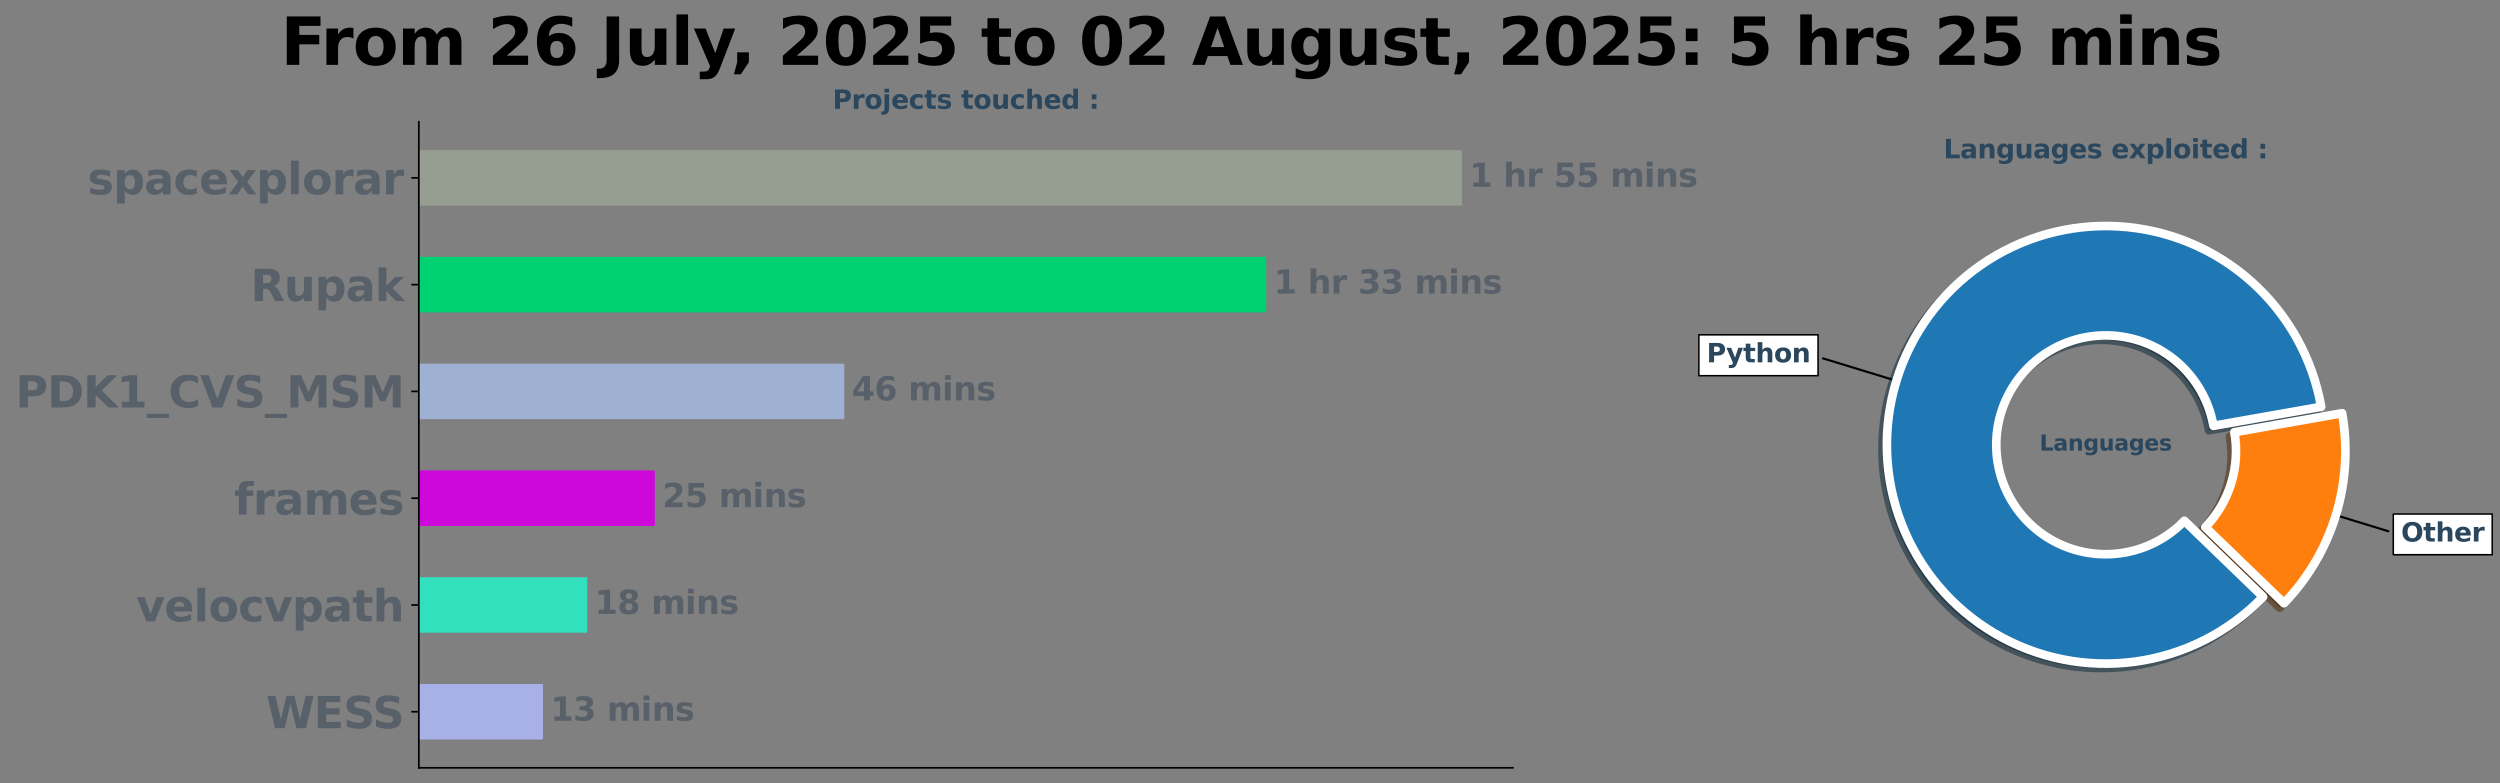 <?xml version="1.0" encoding="utf-8" standalone="no"?>
<!DOCTYPE svg PUBLIC "-//W3C//DTD SVG 1.1//EN"
  "http://www.w3.org/Graphics/SVG/1.1/DTD/svg11.dtd">
<svg xmlns:xlink="http://www.w3.org/1999/xlink" width="1155.876pt" height="362.2pt" viewBox="0 0 1155.876 362.2" xmlns="http://www.w3.org/2000/svg" version="1.1">
 <rect x="0" y="0" width="1155.876" height="362.2" fill="#808080" stroke="none"/>
 <defs>
  <style type="text/css">*{stroke-linejoin: round; stroke-linecap: butt}</style>
 </defs>
 <g id="figure_1">
  <g id="patch_1">
   <path d="M 0 362.2 
L 1155.876 362.2 
L 1155.876 0 
L 0 0 
L 0 362.2 
z
" style="fill: none"/>
  </g>
  <g id="axes_1">
   <g id="patch_2">
    <path d="M 193.644 355 
L 699.499 355 
L 699.499 56.32 
L 193.644 56.32 
L 193.644 355 
z
" style="fill: none"/>
   </g>
   <g id="patch_3">
    <path d="M 193.644 69.896 
L 675.41 69.896 
L 675.41 94.581 
L 193.644 94.581 
z
" clip-path="url(#p3ca68c5cbd)" style="fill: #959e91; stroke: #959e91; stroke-linejoin: miter"/>
   </g>
   <g id="patch_4">
    <path d="M 193.644 119.265 
L 584.951 119.265 
L 584.951 143.949 
L 193.644 143.949 
z
" clip-path="url(#p3ca68c5cbd)" style="fill: #00d271; stroke: #00d271; stroke-linejoin: miter"/>
   </g>
   <g id="patch_5">
    <path d="M 193.644 168.634 
L 389.843 168.634 
L 389.843 193.318 
L 193.644 193.318 
z
" clip-path="url(#p3ca68c5cbd)" style="fill: #9eb1d2; stroke: #9eb1d2; stroke-linejoin: miter"/>
   </g>
   <g id="patch_6">
    <path d="M 193.644 218.002 
L 302.249 218.002 
L 302.249 242.686 
L 193.644 242.686 
z
" clip-path="url(#p3ca68c5cbd)" style="fill: #cf08da; stroke: #cf08da; stroke-linejoin: miter"/>
   </g>
   <g id="patch_7">
    <path d="M 193.644 267.371 
L 271.005 267.371 
L 271.005 292.055 
L 193.644 292.055 
z
" clip-path="url(#p3ca68c5cbd)" style="fill: #31e0bd; stroke: #31e0bd; stroke-linejoin: miter"/>
   </g>
   <g id="patch_8">
    <path d="M 193.644 316.739 
L 250.539 316.739 
L 250.539 341.424 
L 193.644 341.424 
z
" clip-path="url(#p3ca68c5cbd)" style="fill: #a8b0e8; stroke: #a8b0e8; stroke-linejoin: miter"/>
   </g>
   <g id="matplotlib.axis_1"/>
   <g id="matplotlib.axis_2">
    <g id="ytick_1">
     <g id="line2d_1">
      <defs>
       <path id="m78c39ef7fd" d="M 0 0 
L -3.5 0 
" style="stroke: #000000; stroke-width: 0.8"/>
      </defs>
      <g>
       <use xlink:href="#m78c39ef7fd" x="193.644" y="82.239" style="stroke: #000000; stroke-width: 0.8"/>
      </g>
     </g>
     <g id="text_1">
      <!-- spacexplorar -->
      <g style="fill: #586069" transform="translate(40.472 89.837) scale(0.2 -0.2)">
       <defs>
        <path id="DejaVuSans-Bold-73" d="M 3272 3391 
L 3272 2541 
Q 2913 2691 2578 2766 
Q 2244 2841 1947 2841 
Q 1628 2841 1473 2761 
Q 1319 2681 1319 2516 
Q 1319 2381 1436 2309 
Q 1553 2238 1856 2203 
L 2053 2175 
Q 2913 2066 3209 1816 
Q 3506 1566 3506 1031 
Q 3506 472 3093 190 
Q 2681 -91 1863 -91 
Q 1516 -91 1145 -36 
Q 775 19 384 128 
L 384 978 
Q 719 816 1070 734 
Q 1422 653 1784 653 
Q 2113 653 2278 743 
Q 2444 834 2444 1013 
Q 2444 1163 2330 1236 
Q 2216 1309 1875 1350 
L 1678 1375 
Q 931 1469 631 1722 
Q 331 1975 331 2491 
Q 331 3047 712 3315 
Q 1094 3584 1881 3584 
Q 2191 3584 2531 3537 
Q 2872 3491 3272 3391 
z
" transform="scale(0.016)"/>
        <path id="DejaVuSans-Bold-70" d="M 1656 506 
L 1656 -1331 
L 538 -1331 
L 538 3500 
L 1656 3500 
L 1656 2988 
Q 1888 3294 2169 3439 
Q 2450 3584 2816 3584 
Q 3463 3584 3878 3070 
Q 4294 2556 4294 1747 
Q 4294 938 3878 423 
Q 3463 -91 2816 -91 
Q 2450 -91 2169 54 
Q 1888 200 1656 506 
z
M 2400 2772 
Q 2041 2772 1848 2508 
Q 1656 2244 1656 1747 
Q 1656 1250 1848 986 
Q 2041 722 2400 722 
Q 2759 722 2948 984 
Q 3138 1247 3138 1747 
Q 3138 2247 2948 2509 
Q 2759 2772 2400 2772 
z
" transform="scale(0.016)"/>
        <path id="DejaVuSans-Bold-61" d="M 2106 1575 
Q 1756 1575 1579 1456 
Q 1403 1338 1403 1106 
Q 1403 894 1545 773 
Q 1688 653 1941 653 
Q 2256 653 2472 879 
Q 2688 1106 2688 1447 
L 2688 1575 
L 2106 1575 
z
M 3816 1997 
L 3816 0 
L 2688 0 
L 2688 519 
Q 2463 200 2181 54 
Q 1900 -91 1497 -91 
Q 953 -91 614 226 
Q 275 544 275 1050 
Q 275 1666 698 1953 
Q 1122 2241 2028 2241 
L 2688 2241 
L 2688 2328 
Q 2688 2594 2478 2717 
Q 2269 2841 1825 2841 
Q 1466 2841 1156 2769 
Q 847 2697 581 2553 
L 581 3406 
Q 941 3494 1303 3539 
Q 1666 3584 2028 3584 
Q 2975 3584 3395 3211 
Q 3816 2838 3816 1997 
z
" transform="scale(0.016)"/>
        <path id="DejaVuSans-Bold-63" d="M 3366 3391 
L 3366 2478 
Q 3138 2634 2908 2709 
Q 2678 2784 2431 2784 
Q 1963 2784 1702 2511 
Q 1441 2238 1441 1747 
Q 1441 1256 1702 982 
Q 1963 709 2431 709 
Q 2694 709 2930 787 
Q 3166 866 3366 1019 
L 3366 103 
Q 3103 6 2833 -42 
Q 2563 -91 2291 -91 
Q 1344 -91 809 395 
Q 275 881 275 1747 
Q 275 2613 809 3098 
Q 1344 3584 2291 3584 
Q 2566 3584 2833 3536 
Q 3100 3488 3366 3391 
z
" transform="scale(0.016)"/>
        <path id="DejaVuSans-Bold-65" d="M 4031 1759 
L 4031 1441 
L 1416 1441 
Q 1456 1047 1700 850 
Q 1944 653 2381 653 
Q 2734 653 3104 758 
Q 3475 863 3866 1075 
L 3866 213 
Q 3469 63 3072 -14 
Q 2675 -91 2278 -91 
Q 1328 -91 801 392 
Q 275 875 275 1747 
Q 275 2603 792 3093 
Q 1309 3584 2216 3584 
Q 3041 3584 3536 3087 
Q 4031 2591 4031 1759 
z
M 2881 2131 
Q 2881 2450 2695 2645 
Q 2509 2841 2209 2841 
Q 1884 2841 1681 2658 
Q 1478 2475 1428 2131 
L 2881 2131 
z
" transform="scale(0.016)"/>
        <path id="DejaVuSans-Bold-78" d="M 1422 1791 
L 159 3500 
L 1344 3500 
L 2059 2463 
L 2784 3500 
L 3969 3500 
L 2706 1797 
L 4031 0 
L 2847 0 
L 2059 1106 
L 1281 0 
L 97 0 
L 1422 1791 
z
" transform="scale(0.016)"/>
        <path id="DejaVuSans-Bold-6c" d="M 538 4863 
L 1656 4863 
L 1656 0 
L 538 0 
L 538 4863 
z
" transform="scale(0.016)"/>
        <path id="DejaVuSans-Bold-6f" d="M 2203 2784 
Q 1831 2784 1636 2517 
Q 1441 2250 1441 1747 
Q 1441 1244 1636 976 
Q 1831 709 2203 709 
Q 2569 709 2762 976 
Q 2956 1244 2956 1747 
Q 2956 2250 2762 2517 
Q 2569 2784 2203 2784 
z
M 2203 3584 
Q 3106 3584 3614 3096 
Q 4122 2609 4122 1747 
Q 4122 884 3614 396 
Q 3106 -91 2203 -91 
Q 1297 -91 786 396 
Q 275 884 275 1747 
Q 275 2609 786 3096 
Q 1297 3584 2203 3584 
z
" transform="scale(0.016)"/>
        <path id="DejaVuSans-Bold-72" d="M 3138 2547 
Q 2991 2616 2845 2648 
Q 2700 2681 2553 2681 
Q 2122 2681 1889 2404 
Q 1656 2128 1656 1613 
L 1656 0 
L 538 0 
L 538 3500 
L 1656 3500 
L 1656 2925 
Q 1872 3269 2151 3426 
Q 2431 3584 2822 3584 
Q 2878 3584 2943 3579 
Q 3009 3575 3134 3559 
L 3138 2547 
z
" transform="scale(0.016)"/>
       </defs>
       <use xlink:href="#DejaVuSans-Bold-73"/>
       <use xlink:href="#DejaVuSans-Bold-70" x="59.521"/>
       <use xlink:href="#DejaVuSans-Bold-61" x="131.104"/>
       <use xlink:href="#DejaVuSans-Bold-63" x="198.584"/>
       <use xlink:href="#DejaVuSans-Bold-65" x="257.861"/>
       <use xlink:href="#DejaVuSans-Bold-78" x="325.684"/>
       <use xlink:href="#DejaVuSans-Bold-70" x="390.186"/>
       <use xlink:href="#DejaVuSans-Bold-6c" x="461.768"/>
       <use xlink:href="#DejaVuSans-Bold-6f" x="496.045"/>
       <use xlink:href="#DejaVuSans-Bold-72" x="564.746"/>
       <use xlink:href="#DejaVuSans-Bold-61" x="614.062"/>
       <use xlink:href="#DejaVuSans-Bold-72" x="681.543"/>
      </g>
     </g>
    </g>
    <g id="ytick_2">
     <g id="line2d_2">
      <g>
       <use xlink:href="#m78c39ef7fd" x="193.644" y="131.607" style="stroke: #000000; stroke-width: 0.8"/>
      </g>
     </g>
     <g id="text_2">
      <!-- Rupak -->
      <g style="fill: #586069" transform="translate(115.894 139.206) scale(0.2 -0.2)">
       <defs>
        <path id="DejaVuSans-Bold-52" d="M 2297 2597 
Q 2675 2597 2839 2737 
Q 3003 2878 3003 3200 
Q 3003 3519 2839 3656 
Q 2675 3794 2297 3794 
L 1791 3794 
L 1791 2597 
L 2297 2597 
z
M 1791 1766 
L 1791 0 
L 588 0 
L 588 4666 
L 2425 4666 
Q 3347 4666 3776 4356 
Q 4206 4047 4206 3378 
Q 4206 2916 3982 2619 
Q 3759 2322 3309 2181 
Q 3556 2125 3751 1926 
Q 3947 1728 4147 1325 
L 4800 0 
L 3519 0 
L 2950 1159 
Q 2778 1509 2601 1637 
Q 2425 1766 2131 1766 
L 1791 1766 
z
" transform="scale(0.016)"/>
        <path id="DejaVuSans-Bold-75" d="M 500 1363 
L 500 3500 
L 1625 3500 
L 1625 3150 
Q 1625 2866 1622 2436 
Q 1619 2006 1619 1863 
Q 1619 1441 1641 1255 
Q 1663 1069 1716 984 
Q 1784 875 1895 815 
Q 2006 756 2150 756 
Q 2500 756 2700 1025 
Q 2900 1294 2900 1772 
L 2900 3500 
L 4019 3500 
L 4019 0 
L 2900 0 
L 2900 506 
Q 2647 200 2364 54 
Q 2081 -91 1741 -91 
Q 1134 -91 817 281 
Q 500 653 500 1363 
z
" transform="scale(0.016)"/>
        <path id="DejaVuSans-Bold-6b" d="M 538 4863 
L 1656 4863 
L 1656 2216 
L 2944 3500 
L 4244 3500 
L 2534 1894 
L 4378 0 
L 3022 0 
L 1656 1459 
L 1656 0 
L 538 0 
L 538 4863 
z
" transform="scale(0.016)"/>
       </defs>
       <use xlink:href="#DejaVuSans-Bold-52"/>
       <use xlink:href="#DejaVuSans-Bold-75" x="77.002"/>
       <use xlink:href="#DejaVuSans-Bold-70" x="148.193"/>
       <use xlink:href="#DejaVuSans-Bold-61" x="219.775"/>
       <use xlink:href="#DejaVuSans-Bold-6b" x="287.256"/>
      </g>
     </g>
    </g>
    <g id="ytick_3">
     <g id="line2d_3">
      <g>
       <use xlink:href="#m78c39ef7fd" x="193.644" y="180.976" style="stroke: #000000; stroke-width: 0.8"/>
      </g>
     </g>
     <g id="text_3">
      <!-- PDK1_CVS_MSM -->
      <g style="fill: #586069" transform="translate(7.2 188.398) scale(0.2 -0.2)">
       <defs>
        <path id="DejaVuSans-Bold-50" d="M 588 4666 
L 2584 4666 
Q 3475 4666 3951 4270 
Q 4428 3875 4428 3144 
Q 4428 2409 3951 2014 
Q 3475 1619 2584 1619 
L 1791 1619 
L 1791 0 
L 588 0 
L 588 4666 
z
M 1791 3794 
L 1791 2491 
L 2456 2491 
Q 2806 2491 2997 2661 
Q 3188 2831 3188 3144 
Q 3188 3456 2997 3625 
Q 2806 3794 2456 3794 
L 1791 3794 
z
" transform="scale(0.016)"/>
        <path id="DejaVuSans-Bold-44" d="M 1791 3756 
L 1791 909 
L 2222 909 
Q 2959 909 3348 1275 
Q 3738 1641 3738 2338 
Q 3738 3031 3350 3393 
Q 2963 3756 2222 3756 
L 1791 3756 
z
M 588 4666 
L 1856 4666 
Q 2919 4666 3439 4514 
Q 3959 4363 4331 4000 
Q 4659 3684 4818 3271 
Q 4978 2859 4978 2338 
Q 4978 1809 4818 1395 
Q 4659 981 4331 666 
Q 3956 303 3431 151 
Q 2906 0 1856 0 
L 588 0 
L 588 4666 
z
" transform="scale(0.016)"/>
        <path id="DejaVuSans-Bold-4b" d="M 588 4666 
L 1791 4666 
L 1791 2963 
L 3525 4666 
L 4922 4666 
L 2675 2456 
L 5153 0 
L 3647 0 
L 1791 1838 
L 1791 0 
L 588 0 
L 588 4666 
z
" transform="scale(0.016)"/>
        <path id="DejaVuSans-Bold-31" d="M 750 831 
L 1813 831 
L 1813 3847 
L 722 3622 
L 722 4441 
L 1806 4666 
L 2950 4666 
L 2950 831 
L 4013 831 
L 4013 0 
L 750 0 
L 750 831 
z
" transform="scale(0.016)"/>
        <path id="DejaVuSans-Bold-5f" d="M 3200 -916 
L 3200 -1509 
L 0 -1509 
L 0 -916 
L 3200 -916 
z
" transform="scale(0.016)"/>
        <path id="DejaVuSans-Bold-43" d="M 4288 256 
Q 3956 84 3597 -3 
Q 3238 -91 2847 -91 
Q 1681 -91 1000 561 
Q 319 1213 319 2328 
Q 319 3447 1000 4098 
Q 1681 4750 2847 4750 
Q 3238 4750 3597 4662 
Q 3956 4575 4288 4403 
L 4288 3438 
Q 3953 3666 3628 3772 
Q 3303 3878 2944 3878 
Q 2300 3878 1931 3465 
Q 1563 3053 1563 2328 
Q 1563 1606 1931 1193 
Q 2300 781 2944 781 
Q 3303 781 3628 887 
Q 3953 994 4288 1222 
L 4288 256 
z
" transform="scale(0.016)"/>
        <path id="DejaVuSans-Bold-56" d="M 31 4666 
L 1241 4666 
L 2478 1222 
L 3713 4666 
L 4922 4666 
L 3194 0 
L 1759 0 
L 31 4666 
z
" transform="scale(0.016)"/>
        <path id="DejaVuSans-Bold-53" d="M 3834 4519 
L 3834 3531 
Q 3450 3703 3084 3790 
Q 2719 3878 2394 3878 
Q 1963 3878 1756 3759 
Q 1550 3641 1550 3391 
Q 1550 3203 1689 3098 
Q 1828 2994 2194 2919 
L 2706 2816 
Q 3484 2659 3812 2340 
Q 4141 2022 4141 1434 
Q 4141 663 3683 286 
Q 3225 -91 2284 -91 
Q 1841 -91 1394 -6 
Q 947 78 500 244 
L 500 1259 
Q 947 1022 1364 901 
Q 1781 781 2169 781 
Q 2563 781 2772 912 
Q 2981 1044 2981 1288 
Q 2981 1506 2839 1625 
Q 2697 1744 2272 1838 
L 1806 1941 
Q 1106 2091 782 2419 
Q 459 2747 459 3303 
Q 459 4000 909 4375 
Q 1359 4750 2203 4750 
Q 2588 4750 2994 4692 
Q 3400 4634 3834 4519 
z
" transform="scale(0.016)"/>
        <path id="DejaVuSans-Bold-4d" d="M 588 4666 
L 2119 4666 
L 3181 2169 
L 4250 4666 
L 5778 4666 
L 5778 0 
L 4641 0 
L 4641 3413 
L 3566 897 
L 2803 897 
L 1728 3413 
L 1728 0 
L 588 0 
L 588 4666 
z
" transform="scale(0.016)"/>
       </defs>
       <use xlink:href="#DejaVuSans-Bold-50"/>
       <use xlink:href="#DejaVuSans-Bold-44" x="73.291"/>
       <use xlink:href="#DejaVuSans-Bold-4b" x="156.299"/>
       <use xlink:href="#DejaVuSans-Bold-31" x="233.789"/>
       <use xlink:href="#DejaVuSans-Bold-5f" x="303.369"/>
       <use xlink:href="#DejaVuSans-Bold-43" x="353.369"/>
       <use xlink:href="#DejaVuSans-Bold-56" x="426.758"/>
       <use xlink:href="#DejaVuSans-Bold-53" x="504.15"/>
       <use xlink:href="#DejaVuSans-Bold-5f" x="576.172"/>
       <use xlink:href="#DejaVuSans-Bold-4d" x="626.172"/>
       <use xlink:href="#DejaVuSans-Bold-53" x="725.684"/>
       <use xlink:href="#DejaVuSans-Bold-4d" x="797.705"/>
      </g>
     </g>
    </g>
    <g id="ytick_4">
     <g id="line2d_4">
      <g>
       <use xlink:href="#m78c39ef7fd" x="193.644" y="230.344" style="stroke: #000000; stroke-width: 0.8"/>
      </g>
     </g>
     <g id="text_4">
      <!-- frames -->
      <g style="fill: #586069" transform="translate(108.275 237.943) scale(0.2 -0.2)">
       <defs>
        <path id="DejaVuSans-Bold-66" d="M 2841 4863 
L 2841 4128 
L 2222 4128 
Q 1984 4128 1890 4042 
Q 1797 3956 1797 3744 
L 1797 3500 
L 2753 3500 
L 2753 2700 
L 1797 2700 
L 1797 0 
L 678 0 
L 678 2700 
L 122 2700 
L 122 3500 
L 678 3500 
L 678 3744 
Q 678 4316 997 4589 
Q 1316 4863 1984 4863 
L 2841 4863 
z
" transform="scale(0.016)"/>
        <path id="DejaVuSans-Bold-6d" d="M 3781 2919 
Q 3994 3244 4286 3414 
Q 4578 3584 4928 3584 
Q 5531 3584 5847 3212 
Q 6163 2841 6163 2131 
L 6163 0 
L 5038 0 
L 5038 1825 
Q 5041 1866 5042 1909 
Q 5044 1953 5044 2034 
Q 5044 2406 4934 2573 
Q 4825 2741 4581 2741 
Q 4263 2741 4089 2478 
Q 3916 2216 3909 1719 
L 3909 0 
L 2784 0 
L 2784 1825 
Q 2784 2406 2684 2573 
Q 2584 2741 2328 2741 
Q 2006 2741 1831 2477 
Q 1656 2213 1656 1722 
L 1656 0 
L 531 0 
L 531 3500 
L 1656 3500 
L 1656 2988 
Q 1863 3284 2130 3434 
Q 2397 3584 2719 3584 
Q 3081 3584 3359 3409 
Q 3638 3234 3781 2919 
z
" transform="scale(0.016)"/>
       </defs>
       <use xlink:href="#DejaVuSans-Bold-66"/>
       <use xlink:href="#DejaVuSans-Bold-72" x="43.506"/>
       <use xlink:href="#DejaVuSans-Bold-61" x="92.822"/>
       <use xlink:href="#DejaVuSans-Bold-6d" x="160.303"/>
       <use xlink:href="#DejaVuSans-Bold-65" x="264.502"/>
       <use xlink:href="#DejaVuSans-Bold-73" x="332.324"/>
      </g>
     </g>
    </g>
    <g id="ytick_5">
     <g id="line2d_5">
      <g>
       <use xlink:href="#m78c39ef7fd" x="193.644" y="279.713" style="stroke: #000000; stroke-width: 0.8"/>
      </g>
     </g>
     <g id="text_5">
      <!-- velocvpath -->
      <g style="fill: #586069" transform="translate(62.941 287.311) scale(0.2 -0.2)">
       <defs>
        <path id="DejaVuSans-Bold-76" d="M 97 3500 
L 1216 3500 
L 2088 1081 
L 2956 3500 
L 4078 3500 
L 2700 0 
L 1472 0 
L 97 3500 
z
" transform="scale(0.016)"/>
        <path id="DejaVuSans-Bold-74" d="M 1759 4494 
L 1759 3500 
L 2913 3500 
L 2913 2700 
L 1759 2700 
L 1759 1216 
Q 1759 972 1856 886 
Q 1953 800 2241 800 
L 2816 800 
L 2816 0 
L 1856 0 
Q 1194 0 917 276 
Q 641 553 641 1216 
L 641 2700 
L 84 2700 
L 84 3500 
L 641 3500 
L 641 4494 
L 1759 4494 
z
" transform="scale(0.016)"/>
        <path id="DejaVuSans-Bold-68" d="M 4056 2131 
L 4056 0 
L 2931 0 
L 2931 347 
L 2931 1625 
Q 2931 2084 2911 2256 
Q 2891 2428 2841 2509 
Q 2775 2619 2662 2680 
Q 2550 2741 2406 2741 
Q 2056 2741 1856 2470 
Q 1656 2200 1656 1722 
L 1656 0 
L 538 0 
L 538 4863 
L 1656 4863 
L 1656 2988 
Q 1909 3294 2193 3439 
Q 2478 3584 2822 3584 
Q 3428 3584 3742 3212 
Q 4056 2841 4056 2131 
z
" transform="scale(0.016)"/>
       </defs>
       <use xlink:href="#DejaVuSans-Bold-76"/>
       <use xlink:href="#DejaVuSans-Bold-65" x="65.186"/>
       <use xlink:href="#DejaVuSans-Bold-6c" x="133.008"/>
       <use xlink:href="#DejaVuSans-Bold-6f" x="167.285"/>
       <use xlink:href="#DejaVuSans-Bold-63" x="235.986"/>
       <use xlink:href="#DejaVuSans-Bold-76" x="295.264"/>
       <use xlink:href="#DejaVuSans-Bold-70" x="360.449"/>
       <use xlink:href="#DejaVuSans-Bold-61" x="432.031"/>
       <use xlink:href="#DejaVuSans-Bold-74" x="499.512"/>
       <use xlink:href="#DejaVuSans-Bold-68" x="547.314"/>
      </g>
     </g>
    </g>
    <g id="ytick_6">
     <g id="line2d_6">
      <g>
       <use xlink:href="#m78c39ef7fd" x="193.644" y="329.081" style="stroke: #000000; stroke-width: 0.8"/>
      </g>
     </g>
     <g id="text_6">
      <!-- WESS -->
      <g style="fill: #586069" transform="translate(123.016 336.68) scale(0.2 -0.2)">
       <defs>
        <path id="DejaVuSans-Bold-57" d="M 191 4666 
L 1344 4666 
L 2150 1275 
L 2950 4666 
L 4109 4666 
L 4909 1275 
L 5716 4666 
L 6859 4666 
L 5759 0 
L 4372 0 
L 3525 3547 
L 2688 0 
L 1300 0 
L 191 4666 
z
" transform="scale(0.016)"/>
        <path id="DejaVuSans-Bold-45" d="M 588 4666 
L 3834 4666 
L 3834 3756 
L 1791 3756 
L 1791 2888 
L 3713 2888 
L 3713 1978 
L 1791 1978 
L 1791 909 
L 3903 909 
L 3903 0 
L 588 0 
L 588 4666 
z
" transform="scale(0.016)"/>
       </defs>
       <use xlink:href="#DejaVuSans-Bold-57"/>
       <use xlink:href="#DejaVuSans-Bold-45" x="110.303"/>
       <use xlink:href="#DejaVuSans-Bold-53" x="178.613"/>
       <use xlink:href="#DejaVuSans-Bold-53" x="246.135"/>
      </g>
     </g>
    </g>
   </g>
   <g id="patch_9">
    <path d="M 193.644 355 
L 193.644 56.32 
" style="fill: none; stroke: #000000; stroke-width: 0.8; stroke-linejoin: miter; stroke-linecap: square"/>
   </g>
   <g id="patch_10">
    <path d="M 193.644 355 
L 699.499 355 
" style="fill: none; stroke: #000000; stroke-width: 0.8; stroke-linejoin: miter; stroke-linecap: square"/>
   </g>
   <g id="text_7">
    <!-- 1 hr 55 mins -->
    <g style="fill: #586069" transform="translate(679.41 86.378) scale(0.15 -0.15)">
     <defs>
      <path id="DejaVuSans-Bold-20" transform="scale(0.016)"/>
      <path id="DejaVuSans-Bold-35" d="M 678 4666 
L 3669 4666 
L 3669 3781 
L 1638 3781 
L 1638 3059 
Q 1775 3097 1914 3117 
Q 2053 3138 2203 3138 
Q 3056 3138 3531 2711 
Q 4006 2284 4006 1522 
Q 4006 766 3489 337 
Q 2972 -91 2053 -91 
Q 1656 -91 1267 -14 
Q 878 63 494 219 
L 494 1166 
Q 875 947 1217 837 
Q 1559 728 1863 728 
Q 2300 728 2551 942 
Q 2803 1156 2803 1522 
Q 2803 1891 2551 2103 
Q 2300 2316 1863 2316 
Q 1603 2316 1309 2248 
Q 1016 2181 678 2041 
L 678 4666 
z
" transform="scale(0.016)"/>
      <path id="DejaVuSans-Bold-69" d="M 538 3500 
L 1656 3500 
L 1656 0 
L 538 0 
L 538 3500 
z
M 538 4863 
L 1656 4863 
L 1656 3950 
L 538 3950 
L 538 4863 
z
" transform="scale(0.016)"/>
      <path id="DejaVuSans-Bold-6e" d="M 4056 2131 
L 4056 0 
L 2931 0 
L 2931 347 
L 2931 1631 
Q 2931 2084 2911 2256 
Q 2891 2428 2841 2509 
Q 2775 2619 2662 2680 
Q 2550 2741 2406 2741 
Q 2056 2741 1856 2470 
Q 1656 2200 1656 1722 
L 1656 0 
L 538 0 
L 538 3500 
L 1656 3500 
L 1656 2988 
Q 1909 3294 2193 3439 
Q 2478 3584 2822 3584 
Q 3428 3584 3742 3212 
Q 4056 2841 4056 2131 
z
" transform="scale(0.016)"/>
     </defs>
     <use xlink:href="#DejaVuSans-Bold-31"/>
     <use xlink:href="#DejaVuSans-Bold-20" x="69.58"/>
     <use xlink:href="#DejaVuSans-Bold-68" x="104.395"/>
     <use xlink:href="#DejaVuSans-Bold-72" x="175.586"/>
     <use xlink:href="#DejaVuSans-Bold-20" x="224.902"/>
     <use xlink:href="#DejaVuSans-Bold-35" x="259.717"/>
     <use xlink:href="#DejaVuSans-Bold-35" x="329.297"/>
     <use xlink:href="#DejaVuSans-Bold-20" x="398.877"/>
     <use xlink:href="#DejaVuSans-Bold-6d" x="433.691"/>
     <use xlink:href="#DejaVuSans-Bold-69" x="537.891"/>
     <use xlink:href="#DejaVuSans-Bold-6e" x="572.168"/>
     <use xlink:href="#DejaVuSans-Bold-73" x="643.359"/>
    </g>
   </g>
   <g id="text_8">
    <!-- 1 hr 33 mins -->
    <g style="fill: #586069" transform="translate(588.951 135.746) scale(0.15 -0.15)">
     <defs>
      <path id="DejaVuSans-Bold-33" d="M 2981 2516 
Q 3453 2394 3698 2092 
Q 3944 1791 3944 1325 
Q 3944 631 3412 270 
Q 2881 -91 1863 -91 
Q 1503 -91 1142 -33 
Q 781 25 428 141 
L 428 1069 
Q 766 900 1098 814 
Q 1431 728 1753 728 
Q 2231 728 2486 893 
Q 2741 1059 2741 1369 
Q 2741 1688 2480 1852 
Q 2219 2016 1709 2016 
L 1228 2016 
L 1228 2791 
L 1734 2791 
Q 2188 2791 2409 2933 
Q 2631 3075 2631 3366 
Q 2631 3634 2415 3781 
Q 2200 3928 1806 3928 
Q 1516 3928 1219 3862 
Q 922 3797 628 3669 
L 628 4550 
Q 984 4650 1334 4700 
Q 1684 4750 2022 4750 
Q 2931 4750 3382 4451 
Q 3834 4153 3834 3553 
Q 3834 3144 3618 2883 
Q 3403 2622 2981 2516 
z
" transform="scale(0.016)"/>
     </defs>
     <use xlink:href="#DejaVuSans-Bold-31"/>
     <use xlink:href="#DejaVuSans-Bold-20" x="69.58"/>
     <use xlink:href="#DejaVuSans-Bold-68" x="104.395"/>
     <use xlink:href="#DejaVuSans-Bold-72" x="175.586"/>
     <use xlink:href="#DejaVuSans-Bold-20" x="224.902"/>
     <use xlink:href="#DejaVuSans-Bold-33" x="259.717"/>
     <use xlink:href="#DejaVuSans-Bold-33" x="329.297"/>
     <use xlink:href="#DejaVuSans-Bold-20" x="398.877"/>
     <use xlink:href="#DejaVuSans-Bold-6d" x="433.691"/>
     <use xlink:href="#DejaVuSans-Bold-69" x="537.891"/>
     <use xlink:href="#DejaVuSans-Bold-6e" x="572.168"/>
     <use xlink:href="#DejaVuSans-Bold-73" x="643.359"/>
    </g>
   </g>
   <g id="text_9">
    <!-- 46 mins -->
    <g style="fill: #586069" transform="translate(393.843 185.115) scale(0.15 -0.15)">
     <defs>
      <path id="DejaVuSans-Bold-34" d="M 2356 3675 
L 1038 1722 
L 2356 1722 
L 2356 3675 
z
M 2156 4666 
L 3494 4666 
L 3494 1722 
L 4159 1722 
L 4159 850 
L 3494 850 
L 3494 0 
L 2356 0 
L 2356 850 
L 288 850 
L 288 1881 
L 2156 4666 
z
" transform="scale(0.016)"/>
      <path id="DejaVuSans-Bold-36" d="M 2316 2303 
Q 2000 2303 1842 2098 
Q 1684 1894 1684 1484 
Q 1684 1075 1842 870 
Q 2000 666 2316 666 
Q 2634 666 2792 870 
Q 2950 1075 2950 1484 
Q 2950 1894 2792 2098 
Q 2634 2303 2316 2303 
z
M 3803 4544 
L 3803 3681 
Q 3506 3822 3243 3889 
Q 2981 3956 2731 3956 
Q 2194 3956 1894 3657 
Q 1594 3359 1544 2772 
Q 1750 2925 1990 3001 
Q 2231 3078 2516 3078 
Q 3231 3078 3670 2659 
Q 4109 2241 4109 1563 
Q 4109 813 3618 361 
Q 3128 -91 2303 -91 
Q 1394 -91 895 523 
Q 397 1138 397 2266 
Q 397 3422 980 4083 
Q 1563 4744 2578 4744 
Q 2900 4744 3203 4694 
Q 3506 4644 3803 4544 
z
" transform="scale(0.016)"/>
     </defs>
     <use xlink:href="#DejaVuSans-Bold-34"/>
     <use xlink:href="#DejaVuSans-Bold-36" x="69.58"/>
     <use xlink:href="#DejaVuSans-Bold-20" x="139.16"/>
     <use xlink:href="#DejaVuSans-Bold-6d" x="173.975"/>
     <use xlink:href="#DejaVuSans-Bold-69" x="278.174"/>
     <use xlink:href="#DejaVuSans-Bold-6e" x="312.451"/>
     <use xlink:href="#DejaVuSans-Bold-73" x="383.643"/>
    </g>
   </g>
   <g id="text_10">
    <!-- 25 mins -->
    <g style="fill: #586069" transform="translate(306.249 234.483) scale(0.15 -0.15)">
     <defs>
      <path id="DejaVuSans-Bold-32" d="M 1844 884 
L 3897 884 
L 3897 0 
L 506 0 
L 506 884 
L 2209 2388 
Q 2438 2594 2547 2791 
Q 2656 2988 2656 3200 
Q 2656 3528 2436 3728 
Q 2216 3928 1850 3928 
Q 1569 3928 1234 3808 
Q 900 3688 519 3450 
L 519 4475 
Q 925 4609 1322 4679 
Q 1719 4750 2100 4750 
Q 2938 4750 3402 4381 
Q 3866 4013 3866 3353 
Q 3866 2972 3669 2642 
Q 3472 2313 2841 1759 
L 1844 884 
z
" transform="scale(0.016)"/>
     </defs>
     <use xlink:href="#DejaVuSans-Bold-32"/>
     <use xlink:href="#DejaVuSans-Bold-35" x="69.58"/>
     <use xlink:href="#DejaVuSans-Bold-20" x="139.16"/>
     <use xlink:href="#DejaVuSans-Bold-6d" x="173.975"/>
     <use xlink:href="#DejaVuSans-Bold-69" x="278.174"/>
     <use xlink:href="#DejaVuSans-Bold-6e" x="312.451"/>
     <use xlink:href="#DejaVuSans-Bold-73" x="383.643"/>
    </g>
   </g>
   <g id="text_11">
    <!-- 18 mins -->
    <g style="fill: #586069" transform="translate(275.005 283.852) scale(0.15 -0.15)">
     <defs>
      <path id="DejaVuSans-Bold-38" d="M 2228 2088 
Q 1891 2088 1709 1903 
Q 1528 1719 1528 1375 
Q 1528 1031 1709 848 
Q 1891 666 2228 666 
Q 2563 666 2741 848 
Q 2919 1031 2919 1375 
Q 2919 1722 2741 1905 
Q 2563 2088 2228 2088 
z
M 1350 2484 
Q 925 2613 709 2878 
Q 494 3144 494 3541 
Q 494 4131 934 4440 
Q 1375 4750 2228 4750 
Q 3075 4750 3515 4442 
Q 3956 4134 3956 3541 
Q 3956 3144 3739 2878 
Q 3522 2613 3097 2484 
Q 3572 2353 3814 2058 
Q 4056 1763 4056 1313 
Q 4056 619 3595 264 
Q 3134 -91 2228 -91 
Q 1319 -91 855 264 
Q 391 619 391 1313 
Q 391 1763 633 2058 
Q 875 2353 1350 2484 
z
M 1631 3419 
Q 1631 3141 1786 2991 
Q 1941 2841 2228 2841 
Q 2509 2841 2662 2991 
Q 2816 3141 2816 3419 
Q 2816 3697 2662 3845 
Q 2509 3994 2228 3994 
Q 1941 3994 1786 3844 
Q 1631 3694 1631 3419 
z
" transform="scale(0.016)"/>
     </defs>
     <use xlink:href="#DejaVuSans-Bold-31"/>
     <use xlink:href="#DejaVuSans-Bold-38" x="69.58"/>
     <use xlink:href="#DejaVuSans-Bold-20" x="139.16"/>
     <use xlink:href="#DejaVuSans-Bold-6d" x="173.975"/>
     <use xlink:href="#DejaVuSans-Bold-69" x="278.174"/>
     <use xlink:href="#DejaVuSans-Bold-6e" x="312.451"/>
     <use xlink:href="#DejaVuSans-Bold-73" x="383.643"/>
    </g>
   </g>
   <g id="text_12">
    <!-- 13 mins -->
    <g style="fill: #586069" transform="translate(254.539 333.221) scale(0.15 -0.15)">
     <use xlink:href="#DejaVuSans-Bold-31"/>
     <use xlink:href="#DejaVuSans-Bold-33" x="69.58"/>
     <use xlink:href="#DejaVuSans-Bold-20" x="139.16"/>
     <use xlink:href="#DejaVuSans-Bold-6d" x="173.975"/>
     <use xlink:href="#DejaVuSans-Bold-69" x="278.174"/>
     <use xlink:href="#DejaVuSans-Bold-6e" x="312.451"/>
     <use xlink:href="#DejaVuSans-Bold-73" x="383.643"/>
    </g>
   </g>
   <g id="text_13">
    <!-- Projects touched : -->
    <g style="fill: #2a475e" transform="translate(384.94 50.32) scale(0.12 -0.12)">
     <defs>
      <path id="DejaVuSans-Bold-6a" d="M 538 3500 
L 1656 3500 
L 1656 63 
Q 1656 -641 1318 -1011 
Q 981 -1381 341 -1381 
L -213 -1381 
L -213 -647 
L -19 -647 
Q 300 -647 419 -503 
Q 538 -359 538 63 
L 538 3500 
z
M 538 4863 
L 1656 4863 
L 1656 3950 
L 538 3950 
L 538 4863 
z
" transform="scale(0.016)"/>
      <path id="DejaVuSans-Bold-64" d="M 2919 2988 
L 2919 4863 
L 4044 4863 
L 4044 0 
L 2919 0 
L 2919 506 
Q 2688 197 2409 53 
Q 2131 -91 1766 -91 
Q 1119 -91 703 423 
Q 288 938 288 1747 
Q 288 2556 703 3070 
Q 1119 3584 1766 3584 
Q 2128 3584 2408 3439 
Q 2688 3294 2919 2988 
z
M 2181 722 
Q 2541 722 2730 984 
Q 2919 1247 2919 1747 
Q 2919 2247 2730 2509 
Q 2541 2772 2181 2772 
Q 1825 2772 1636 2509 
Q 1447 2247 1447 1747 
Q 1447 1247 1636 984 
Q 1825 722 2181 722 
z
" transform="scale(0.016)"/>
      <path id="DejaVuSans-Bold-3a" d="M 716 3500 
L 1844 3500 
L 1844 2291 
L 716 2291 
L 716 3500 
z
M 716 1209 
L 1844 1209 
L 1844 0 
L 716 0 
L 716 1209 
z
" transform="scale(0.016)"/>
     </defs>
     <use xlink:href="#DejaVuSans-Bold-50"/>
     <use xlink:href="#DejaVuSans-Bold-72" x="73.291"/>
     <use xlink:href="#DejaVuSans-Bold-6f" x="122.607"/>
     <use xlink:href="#DejaVuSans-Bold-6a" x="191.309"/>
     <use xlink:href="#DejaVuSans-Bold-65" x="225.586"/>
     <use xlink:href="#DejaVuSans-Bold-63" x="293.408"/>
     <use xlink:href="#DejaVuSans-Bold-74" x="352.686"/>
     <use xlink:href="#DejaVuSans-Bold-73" x="400.488"/>
     <use xlink:href="#DejaVuSans-Bold-20" x="460.01"/>
     <use xlink:href="#DejaVuSans-Bold-74" x="494.824"/>
     <use xlink:href="#DejaVuSans-Bold-6f" x="542.627"/>
     <use xlink:href="#DejaVuSans-Bold-75" x="611.328"/>
     <use xlink:href="#DejaVuSans-Bold-63" x="682.52"/>
     <use xlink:href="#DejaVuSans-Bold-68" x="741.797"/>
     <use xlink:href="#DejaVuSans-Bold-65" x="812.988"/>
     <use xlink:href="#DejaVuSans-Bold-64" x="880.811"/>
     <use xlink:href="#DejaVuSans-Bold-20" x="952.393"/>
     <use xlink:href="#DejaVuSans-Bold-3a" x="987.207"/>
    </g>
   </g>
  </g>
  <g id="axes_2">
   <g id="patch_11">
    <path d="M 842.851 165.699 
L 874.897 175.496 
" style="fill: none; stroke: #000000; stroke-linecap: round"/>
   </g>
   <g id="text_14">
    <g id="patch_12">
     <path d="M 785.469 173.702 
L 840.577 173.702 
L 840.577 154.795 
L 785.469 154.795 
z
" style="fill: #ffffff; stroke: #000000; stroke-width: 0.72; stroke-linejoin: miter"/>
    </g>
    <!-- Python -->
    <g style="fill: #2a475e" transform="translate(789.069 167.513) scale(0.12 -0.12)">
     <defs>
      <path id="DejaVuSans-Bold-79" d="M 78 3500 
L 1197 3500 
L 2138 1125 
L 2938 3500 
L 4056 3500 
L 2584 -331 
Q 2363 -916 2067 -1148 
Q 1772 -1381 1288 -1381 
L 641 -1381 
L 641 -647 
L 991 -647 
Q 1275 -647 1404 -556 
Q 1534 -466 1606 -231 
L 1638 -134 
L 78 3500 
z
" transform="scale(0.016)"/>
     </defs>
     <use xlink:href="#DejaVuSans-Bold-50"/>
     <use xlink:href="#DejaVuSans-Bold-79" x="75.166"/>
     <use xlink:href="#DejaVuSans-Bold-74" x="140.352"/>
     <use xlink:href="#DejaVuSans-Bold-68" x="188.154"/>
     <use xlink:href="#DejaVuSans-Bold-6f" x="259.346"/>
     <use xlink:href="#DejaVuSans-Bold-6e" x="328.047"/>
    </g>
   </g>
   <g id="patch_13">
    <path d="M 1104.265 245.621 
L 1072.219 235.824 
" style="fill: none; stroke: #000000; stroke-linecap: round"/>
   </g>
   <g id="text_15">
    <g id="patch_14">
     <path d="M 1106.539 256.478 
L 1152.276 256.478 
L 1152.276 237.664 
L 1106.539 237.664 
z
" style="fill: #ffffff; stroke: #000000; stroke-width: 0.72; stroke-linejoin: miter"/>
    </g>
    <!-- Other -->
    <g style="fill: #2a475e" transform="translate(1110.139 250.383) scale(0.12 -0.12)">
     <defs>
      <path id="DejaVuSans-Bold-4f" d="M 2719 3878 
Q 2169 3878 1866 3472 
Q 1563 3066 1563 2328 
Q 1563 1594 1866 1187 
Q 2169 781 2719 781 
Q 3272 781 3575 1187 
Q 3878 1594 3878 2328 
Q 3878 3066 3575 3472 
Q 3272 3878 2719 3878 
z
M 2719 4750 
Q 3844 4750 4481 4106 
Q 5119 3463 5119 2328 
Q 5119 1197 4481 553 
Q 3844 -91 2719 -91 
Q 1597 -91 958 553 
Q 319 1197 319 2328 
Q 319 3463 958 4106 
Q 1597 4750 2719 4750 
z
" transform="scale(0.016)"/>
     </defs>
     <use xlink:href="#DejaVuSans-Bold-4f"/>
     <use xlink:href="#DejaVuSans-Bold-74" x="85.01"/>
     <use xlink:href="#DejaVuSans-Bold-68" x="132.812"/>
     <use xlink:href="#DejaVuSans-Bold-65" x="204.004"/>
     <use xlink:href="#DejaVuSans-Bold-72" x="271.826"/>
    </g>
   </g>
   <g id="patch_15">
    <path d="M 1071.169 190.115 
C 1069.209 179.004 1065.405 168.298 1059.914 158.442 
C 1054.422 148.586 1047.32 139.717 1038.903 132.204 
C 1030.485 124.691 1020.87 118.639 1010.455 114.298 
C 1000.041 109.958 988.973 107.39 977.711 106.701 
C 966.449 106.012 955.151 107.212 944.285 110.251 
C 933.419 113.29 923.138 118.125 913.868 124.557 
C 904.597 130.988 896.467 138.925 889.816 148.038 
C 883.164 157.152 878.083 167.314 874.784 178.104 
C 871.486 188.894 870.015 200.16 870.433 211.435 
C 870.852 222.71 873.153 233.836 877.243 244.352 
C 881.332 254.867 887.152 264.625 894.461 273.221 
C 901.769 281.816 910.465 289.129 920.187 294.855 
C 929.908 300.582 940.52 304.642 951.581 306.867 
C 962.642 309.092 973.998 309.452 985.178 307.93 
C 996.358 306.409 1007.204 303.028 1017.269 297.927 
C 1027.333 292.827 1036.473 286.079 1044.311 277.963 
L 1007.923 242.823 
C 1004.004 246.881 999.434 250.255 994.402 252.805 
C 989.37 255.356 983.946 257.046 978.356 257.807 
C 972.766 258.568 967.088 258.388 961.558 257.275 
C 956.027 256.163 950.721 254.133 945.861 251.269 
C 941 248.406 936.652 244.75 932.998 240.452 
C 929.343 236.154 926.433 231.275 924.389 226.018 
C 922.344 220.76 921.193 215.197 920.984 209.559 
C 920.775 203.922 921.51 198.289 923.16 192.894 
C 924.809 187.499 927.349 182.418 930.675 177.861 
C 934.001 173.304 938.066 169.336 942.701 166.12 
C 947.336 162.904 952.477 160.487 957.91 158.967 
C 963.343 157.448 968.992 156.848 974.623 157.192 
C 980.254 157.537 985.788 158.821 990.995 160.991 
C 996.202 163.161 1001.01 166.187 1005.219 169.944 
C 1009.428 173.7 1012.978 178.135 1015.724 183.063 
C 1018.47 187.991 1020.372 193.344 1021.352 198.899 
z
" style="fill: #092436; opacity: 0.5; stroke: #092436; stroke-width: 4; stroke-linejoin: miter"/>
   </g>
   <g id="patch_16">
    <path d="M 1053.986 280.921 
C 1065.076 269.436 1073.292 255.488 1077.96 240.221 
C 1082.628 224.953 1083.616 208.796 1080.844 193.073 
L 1031.027 201.857 
C 1032.413 209.719 1031.919 217.797 1029.585 225.431 
C 1027.251 233.065 1023.143 240.039 1017.598 245.781 
z
" style="fill: #4d2604; opacity: 0.5; stroke: #4d2604; stroke-width: 4; stroke-linejoin: miter"/>
   </g>
   <g id="patch_17">
    <path d="M 1073.192 188.092 
C 1071.233 176.98 1067.429 166.275 1061.937 156.418 
C 1056.446 146.562 1049.344 137.694 1040.926 130.181 
C 1032.508 122.668 1022.893 116.615 1012.478 112.275 
C 1002.064 107.934 990.996 105.366 979.735 104.678 
C 968.473 103.989 957.175 105.189 946.309 108.228 
C 935.443 111.267 925.162 116.102 915.891 122.533 
C 906.621 128.964 898.491 136.901 891.839 146.015 
C 885.187 155.128 880.107 165.291 876.808 176.08 
C 873.509 186.87 872.038 198.136 872.457 209.411 
C 872.875 220.686 875.177 231.813 879.266 242.328 
C 883.355 252.844 889.175 262.602 896.484 271.197 
C 903.793 279.793 912.488 287.105 922.21 292.832 
C 931.932 298.558 942.543 302.618 953.604 304.844 
C 964.665 307.069 976.021 307.428 987.201 305.907 
C 998.381 304.385 1009.228 301.004 1019.292 295.904 
C 1029.356 290.804 1038.497 284.055 1046.334 275.939 
L 1009.946 240.8 
C 1006.027 244.858 1001.457 248.232 996.425 250.782 
C 991.393 253.332 985.97 255.023 980.38 255.783 
C 974.79 256.544 969.112 256.365 963.581 255.252 
C 958.051 254.139 952.745 252.109 947.884 249.246 
C 943.023 246.383 938.676 242.726 935.021 238.429 
C 931.367 234.131 928.457 229.252 926.412 223.994 
C 924.367 218.736 923.217 213.173 923.007 207.536 
C 922.798 201.898 923.534 196.265 925.183 190.87 
C 926.832 185.475 929.373 180.394 932.699 175.837 
C 936.024 171.281 940.089 167.312 944.725 164.097 
C 949.36 160.881 954.501 158.463 959.933 156.944 
C 965.366 155.424 971.015 154.824 976.646 155.169 
C 982.277 155.513 987.811 156.797 993.018 158.967 
C 998.226 161.138 1003.033 164.164 1007.242 167.92 
C 1011.451 171.677 1015.002 176.111 1017.748 181.039 
C 1020.493 185.967 1022.396 191.32 1023.375 196.876 
z
" style="fill: #1f77b4; stroke: #ffffff; stroke-width: 4; stroke-linejoin: miter"/>
   </g>
   <g id="patch_18">
    <path d="M 1056.01 278.897 
C 1067.1 267.413 1075.316 253.465 1079.984 238.197 
C 1084.651 222.93 1085.639 206.772 1082.867 191.05 
L 1033.05 199.834 
C 1034.436 207.695 1033.942 215.774 1031.608 223.408 
C 1029.274 231.041 1025.166 238.015 1019.621 243.758 
z
" style="fill: #ff7f0e; stroke: #ffffff; stroke-width: 4; stroke-linejoin: miter"/>
   </g>
   <g id="matplotlib.axis_3"/>
   <g id="matplotlib.axis_4"/>
   <g id="text_16">
    <!-- Languages -->
    <g style="fill: #2a475e" transform="translate(942.98 208.341) scale(0.1 -0.1)">
     <defs>
      <path id="DejaVuSans-Bold-4c" d="M 588 4666 
L 1791 4666 
L 1791 909 
L 3903 909 
L 3903 0 
L 588 0 
L 588 4666 
z
" transform="scale(0.016)"/>
      <path id="DejaVuSans-Bold-67" d="M 2919 594 
Q 2688 288 2409 144 
Q 2131 0 1766 0 
Q 1125 0 706 504 
Q 288 1009 288 1791 
Q 288 2575 706 3076 
Q 1125 3578 1766 3578 
Q 2131 3578 2409 3434 
Q 2688 3291 2919 2981 
L 2919 3500 
L 4044 3500 
L 4044 353 
Q 4044 -491 3511 -936 
Q 2978 -1381 1966 -1381 
Q 1638 -1381 1331 -1331 
Q 1025 -1281 716 -1178 
L 716 -306 
Q 1009 -475 1290 -558 
Q 1572 -641 1856 -641 
Q 2406 -641 2662 -400 
Q 2919 -159 2919 353 
L 2919 594 
z
M 2181 2772 
Q 1834 2772 1640 2515 
Q 1447 2259 1447 1791 
Q 1447 1309 1634 1061 
Q 1822 813 2181 813 
Q 2531 813 2725 1069 
Q 2919 1325 2919 1791 
Q 2919 2259 2725 2515 
Q 2531 2772 2181 2772 
z
" transform="scale(0.016)"/>
     </defs>
     <use xlink:href="#DejaVuSans-Bold-4c"/>
     <use xlink:href="#DejaVuSans-Bold-61" x="63.721"/>
     <use xlink:href="#DejaVuSans-Bold-6e" x="131.201"/>
     <use xlink:href="#DejaVuSans-Bold-67" x="202.393"/>
     <use xlink:href="#DejaVuSans-Bold-75" x="273.975"/>
     <use xlink:href="#DejaVuSans-Bold-61" x="345.166"/>
     <use xlink:href="#DejaVuSans-Bold-67" x="412.646"/>
     <use xlink:href="#DejaVuSans-Bold-65" x="484.229"/>
     <use xlink:href="#DejaVuSans-Bold-73" x="552.051"/>
    </g>
   </g>
   <g id="text_17">
    <!-- Languages exploited : -->
    <g style="fill: #2a475e" transform="translate(898.585 73.196) scale(0.12 -0.12)">
     <use xlink:href="#DejaVuSans-Bold-4c"/>
     <use xlink:href="#DejaVuSans-Bold-61" x="63.721"/>
     <use xlink:href="#DejaVuSans-Bold-6e" x="131.201"/>
     <use xlink:href="#DejaVuSans-Bold-67" x="202.393"/>
     <use xlink:href="#DejaVuSans-Bold-75" x="273.975"/>
     <use xlink:href="#DejaVuSans-Bold-61" x="345.166"/>
     <use xlink:href="#DejaVuSans-Bold-67" x="412.646"/>
     <use xlink:href="#DejaVuSans-Bold-65" x="484.229"/>
     <use xlink:href="#DejaVuSans-Bold-73" x="552.051"/>
     <use xlink:href="#DejaVuSans-Bold-20" x="611.572"/>
     <use xlink:href="#DejaVuSans-Bold-65" x="646.387"/>
     <use xlink:href="#DejaVuSans-Bold-78" x="714.209"/>
     <use xlink:href="#DejaVuSans-Bold-70" x="778.711"/>
     <use xlink:href="#DejaVuSans-Bold-6c" x="850.293"/>
     <use xlink:href="#DejaVuSans-Bold-6f" x="884.57"/>
     <use xlink:href="#DejaVuSans-Bold-69" x="953.271"/>
     <use xlink:href="#DejaVuSans-Bold-74" x="987.549"/>
     <use xlink:href="#DejaVuSans-Bold-65" x="1035.352"/>
     <use xlink:href="#DejaVuSans-Bold-64" x="1103.174"/>
     <use xlink:href="#DejaVuSans-Bold-20" x="1174.756"/>
     <use xlink:href="#DejaVuSans-Bold-3a" x="1209.57"/>
    </g>
   </g>
  </g>
  <g id="text_18">
   <!-- From 26 July, 2025 to 02 August, 2025: 5 hrs 25 mins -->
   <g transform="translate(129.776 29.995) scale(0.3 -0.3)">
    <defs>
     <path id="DejaVuSans-Bold-46" d="M 588 4666 
L 3834 4666 
L 3834 3756 
L 1791 3756 
L 1791 2888 
L 3713 2888 
L 3713 1978 
L 1791 1978 
L 1791 0 
L 588 0 
L 588 4666 
z
" transform="scale(0.016)"/>
     <path id="DejaVuSans-Bold-4a" d="M 588 4666 
L 1791 4666 
L 1791 453 
Q 1791 -419 1317 -850 
Q 844 -1281 -116 -1281 
L -359 -1281 
L -359 -372 
L -172 -372 
Q 203 -372 395 -162 
Q 588 47 588 453 
L 588 4666 
z
" transform="scale(0.016)"/>
     <path id="DejaVuSans-Bold-2c" d="M 653 1209 
L 1778 1209 
L 1778 256 
L 1006 -909 
L 341 -909 
L 653 256 
L 653 1209 
z
" transform="scale(0.016)"/>
     <path id="DejaVuSans-Bold-30" d="M 2944 2338 
Q 2944 3213 2780 3570 
Q 2616 3928 2228 3928 
Q 1841 3928 1675 3570 
Q 1509 3213 1509 2338 
Q 1509 1453 1675 1090 
Q 1841 728 2228 728 
Q 2613 728 2778 1090 
Q 2944 1453 2944 2338 
z
M 4147 2328 
Q 4147 1169 3647 539 
Q 3147 -91 2228 -91 
Q 1306 -91 806 539 
Q 306 1169 306 2328 
Q 306 3491 806 4120 
Q 1306 4750 2228 4750 
Q 3147 4750 3647 4120 
Q 4147 3491 4147 2328 
z
" transform="scale(0.016)"/>
     <path id="DejaVuSans-Bold-41" d="M 3419 850 
L 1538 850 
L 1241 0 
L 31 0 
L 1759 4666 
L 3194 4666 
L 4922 0 
L 3713 0 
L 3419 850 
z
M 1838 1716 
L 3116 1716 
L 2478 3572 
L 1838 1716 
z
" transform="scale(0.016)"/>
    </defs>
    <use xlink:href="#DejaVuSans-Bold-46"/>
    <use xlink:href="#DejaVuSans-Bold-72" x="61.936"/>
    <use xlink:href="#DejaVuSans-Bold-6f" x="111.252"/>
    <use xlink:href="#DejaVuSans-Bold-6d" x="179.953"/>
    <use xlink:href="#DejaVuSans-Bold-20" x="284.152"/>
    <use xlink:href="#DejaVuSans-Bold-32" x="318.967"/>
    <use xlink:href="#DejaVuSans-Bold-36" x="388.547"/>
    <use xlink:href="#DejaVuSans-Bold-20" x="458.127"/>
    <use xlink:href="#DejaVuSans-Bold-4a" x="492.941"/>
    <use xlink:href="#DejaVuSans-Bold-75" x="530.148"/>
    <use xlink:href="#DejaVuSans-Bold-6c" x="601.34"/>
    <use xlink:href="#DejaVuSans-Bold-79" x="635.617"/>
    <use xlink:href="#DejaVuSans-Bold-2c" x="693.053"/>
    <use xlink:href="#DejaVuSans-Bold-20" x="731.041"/>
    <use xlink:href="#DejaVuSans-Bold-32" x="765.855"/>
    <use xlink:href="#DejaVuSans-Bold-30" x="835.436"/>
    <use xlink:href="#DejaVuSans-Bold-32" x="905.016"/>
    <use xlink:href="#DejaVuSans-Bold-35" x="974.596"/>
    <use xlink:href="#DejaVuSans-Bold-20" x="1044.176"/>
    <use xlink:href="#DejaVuSans-Bold-74" x="1078.99"/>
    <use xlink:href="#DejaVuSans-Bold-6f" x="1126.793"/>
    <use xlink:href="#DejaVuSans-Bold-20" x="1195.494"/>
    <use xlink:href="#DejaVuSans-Bold-30" x="1230.309"/>
    <use xlink:href="#DejaVuSans-Bold-32" x="1299.889"/>
    <use xlink:href="#DejaVuSans-Bold-20" x="1369.469"/>
    <use xlink:href="#DejaVuSans-Bold-41" x="1404.283"/>
    <use xlink:href="#DejaVuSans-Bold-75" x="1481.676"/>
    <use xlink:href="#DejaVuSans-Bold-67" x="1552.867"/>
    <use xlink:href="#DejaVuSans-Bold-75" x="1624.449"/>
    <use xlink:href="#DejaVuSans-Bold-73" x="1695.641"/>
    <use xlink:href="#DejaVuSans-Bold-74" x="1755.162"/>
    <use xlink:href="#DejaVuSans-Bold-2c" x="1802.965"/>
    <use xlink:href="#DejaVuSans-Bold-20" x="1840.953"/>
    <use xlink:href="#DejaVuSans-Bold-32" x="1875.768"/>
    <use xlink:href="#DejaVuSans-Bold-30" x="1945.348"/>
    <use xlink:href="#DejaVuSans-Bold-32" x="2014.928"/>
    <use xlink:href="#DejaVuSans-Bold-35" x="2084.508"/>
    <use xlink:href="#DejaVuSans-Bold-3a" x="2154.088"/>
    <use xlink:href="#DejaVuSans-Bold-20" x="2194.078"/>
    <use xlink:href="#DejaVuSans-Bold-35" x="2228.893"/>
    <use xlink:href="#DejaVuSans-Bold-20" x="2298.473"/>
    <use xlink:href="#DejaVuSans-Bold-68" x="2333.287"/>
    <use xlink:href="#DejaVuSans-Bold-72" x="2404.479"/>
    <use xlink:href="#DejaVuSans-Bold-73" x="2453.795"/>
    <use xlink:href="#DejaVuSans-Bold-20" x="2513.316"/>
    <use xlink:href="#DejaVuSans-Bold-32" x="2548.131"/>
    <use xlink:href="#DejaVuSans-Bold-35" x="2617.711"/>
    <use xlink:href="#DejaVuSans-Bold-20" x="2687.291"/>
    <use xlink:href="#DejaVuSans-Bold-6d" x="2722.105"/>
    <use xlink:href="#DejaVuSans-Bold-69" x="2826.305"/>
    <use xlink:href="#DejaVuSans-Bold-6e" x="2860.582"/>
    <use xlink:href="#DejaVuSans-Bold-73" x="2931.773"/>
   </g>
  </g>
 </g>
 <defs>
  <clipPath id="p3ca68c5cbd">
   <rect x="193.644" y="56.32" width="505.855" height="298.68"/>
  </clipPath>
 </defs>
</svg>
